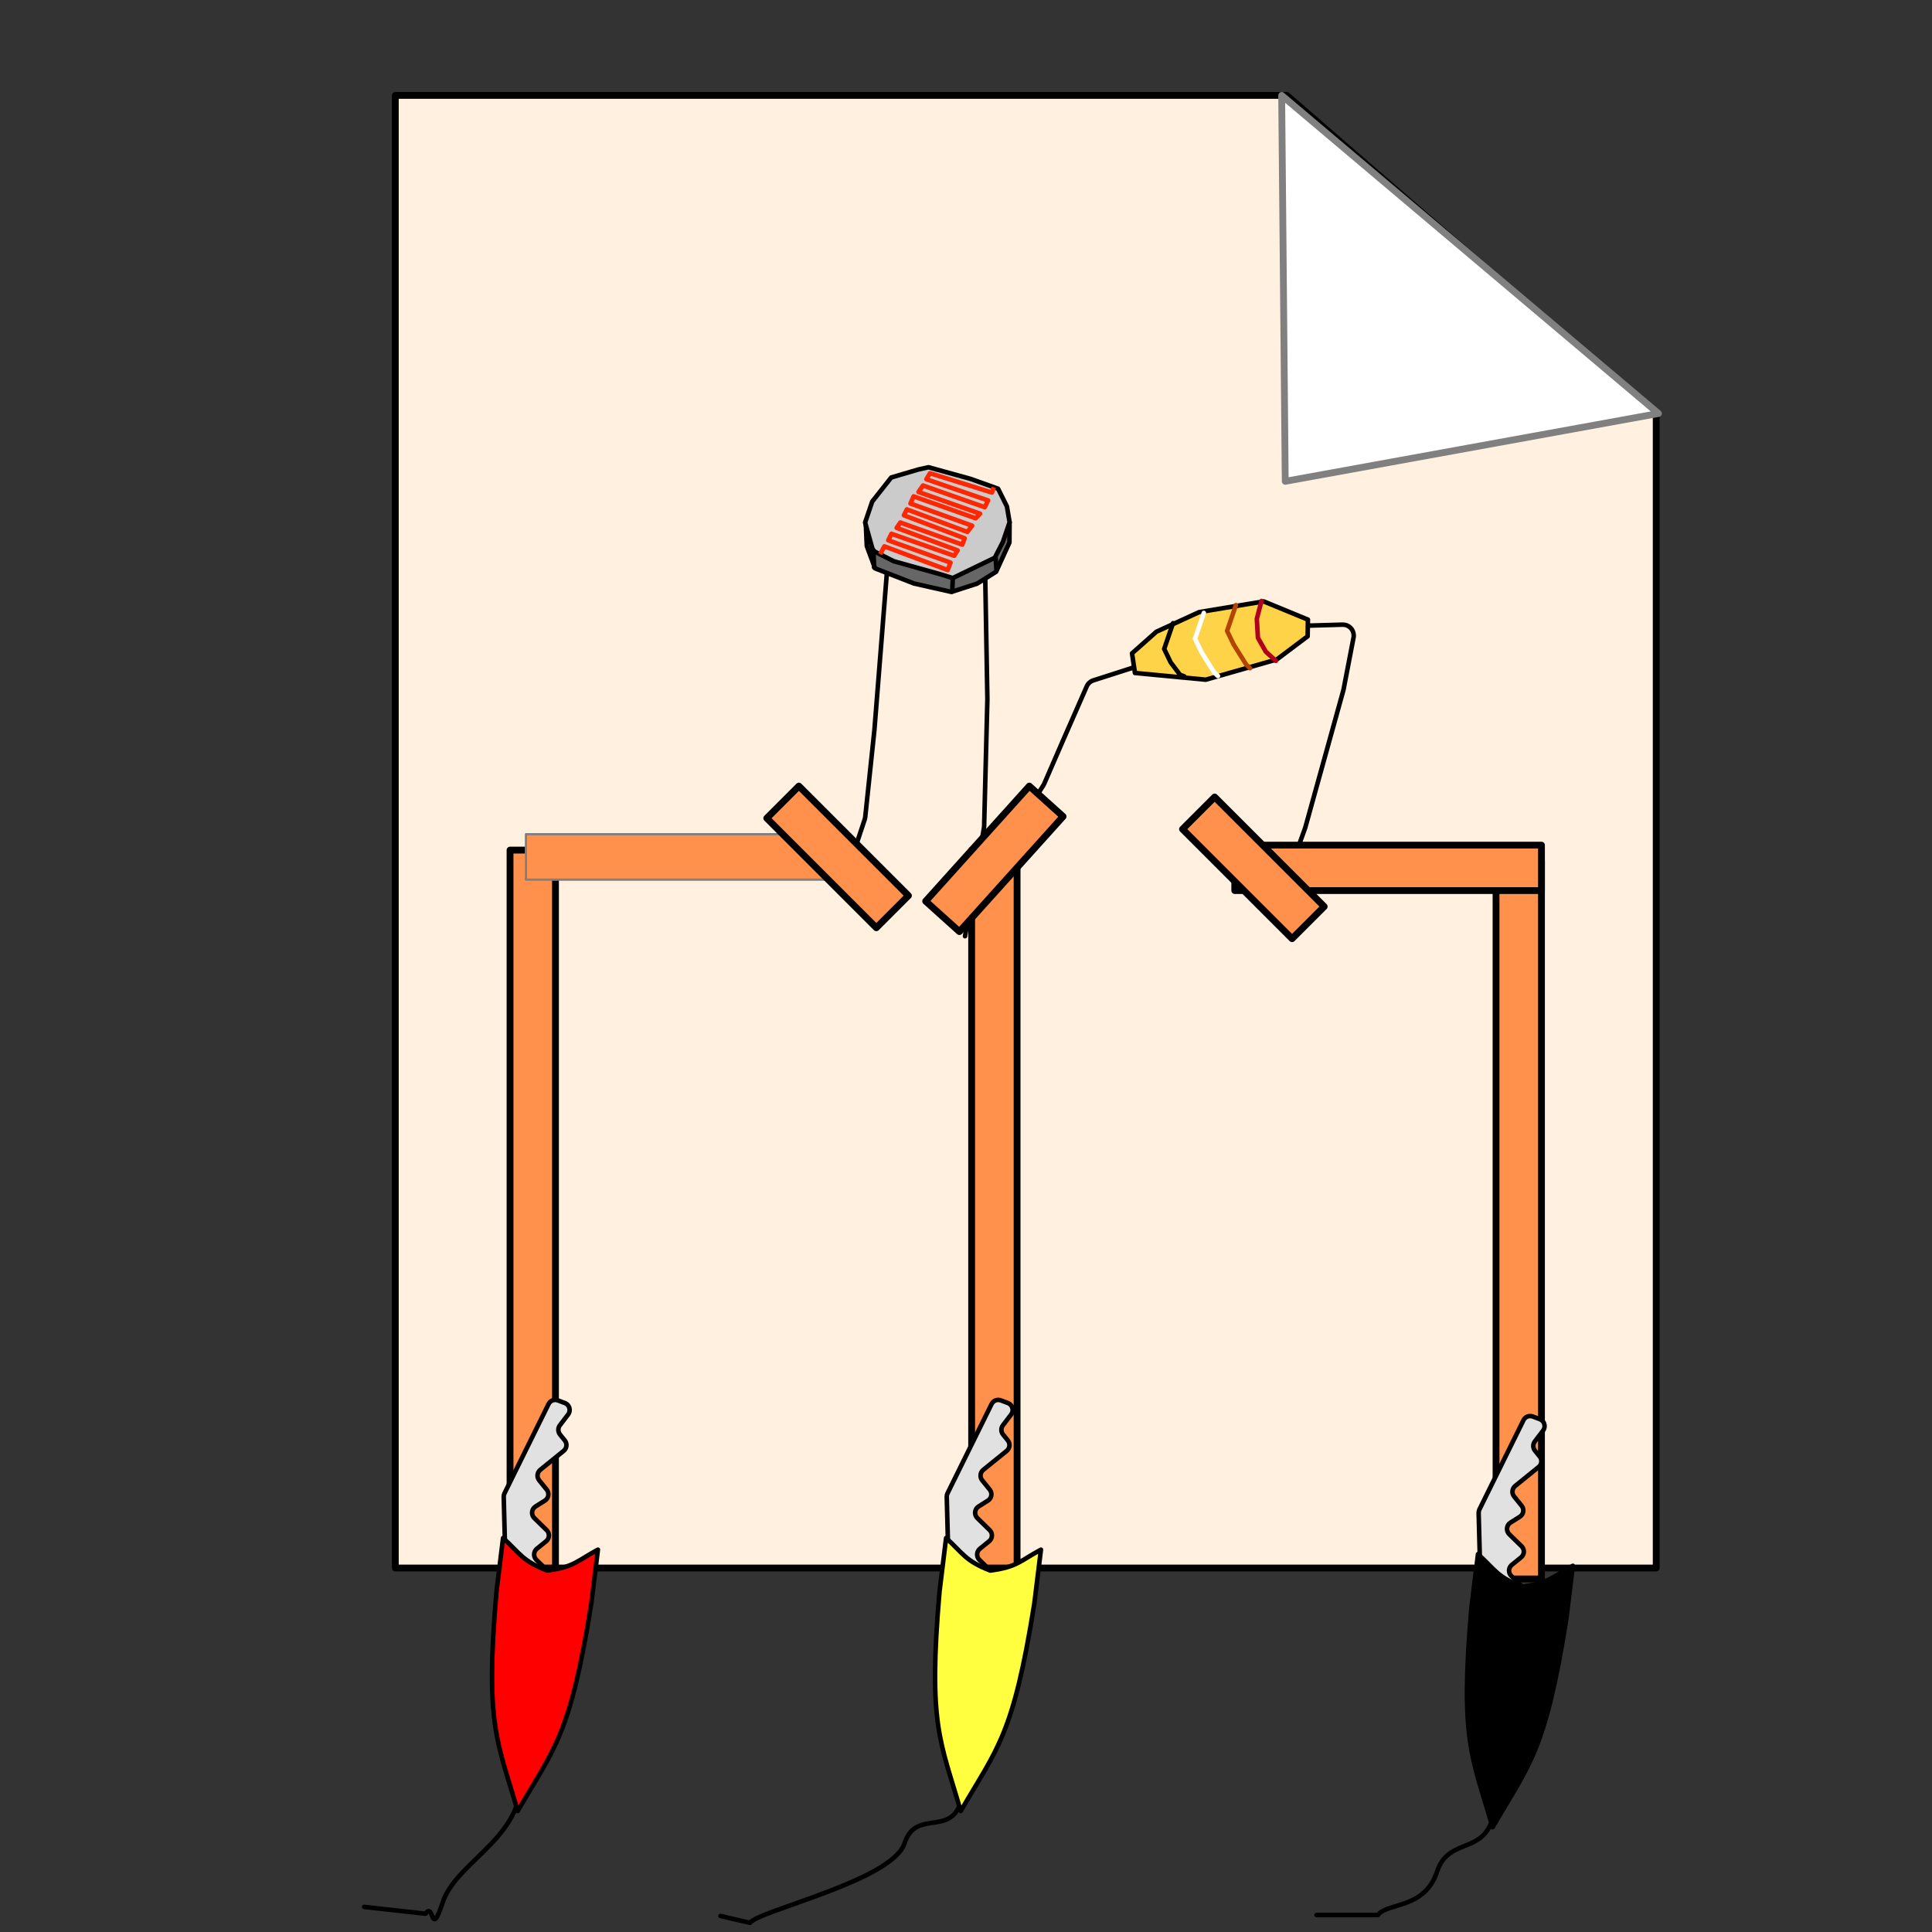 <?xml version="1.0" encoding="UTF-8" standalone="no"?>
<!DOCTYPE svg PUBLIC "-//W3C//DTD SVG 1.1//EN" "http://www.w3.org/Graphics/SVG/1.1/DTD/svg11.dtd">
<svg xmlns:xl="http://www.w3.org/1999/xlink" xmlns:dc="http://purl.org/dc/elements/1.1/" xmlns="http://www.w3.org/2000/svg" version="1.1" viewBox="0 0 850.394 850.394" width="850.394" height="850.394">
  <rect x="0" y="0" width="850.394" height="850.394" fill="#333333" stroke="none"/>
  <defs/>
  <g id="paper_circuit" stroke="none" stroke-dasharray="none" fill="none" stroke-opacity="1" fill-opacity="1">
    <title>paper circuit</title>
    <g id="paper_circuit: Layer 1">
      <title>Layer 1</title>
      <g id="Graphic_52">
        <path d="M 566.426 42 L 174 42 L 174 690.183 L 729 690.183 L 729 183.068 Z" fill="#fff0e0"/>
        <path d="M 566.426 42 L 174 42 L 174 690.183 L 729 690.183 L 729 183.068 Z" stroke="black" stroke-linecap="round" stroke-linejoin="round" stroke-width="3"/>
      </g>
      <g id="Group_82">
        <title>resistor</title>
        <g id="Group_83">
          <title>resistor: Layer 1</title>
          <g id="Group_97">
            <title>Line_9</title>
            <g id="Graphic_98">
              <path d="M 499.069 293.759 L 481.265 299.471 C 479.96 299.89 478.897 300.849 478.346 302.105 L 468.221 325.179 C 468.219 325.185 468.216 325.19 468.214 325.195 L 459.601 345.025 C 459.501 345.255 459.383 345.477 459.249 345.689 L 439.564 376.599" stroke="black" stroke-linecap="round" stroke-linejoin="round" stroke-width="2"/>
            </g>
          </g>
          <g id="Group_95">
            <title>Line_8</title>
            <g id="Graphic_96">
              <path d="M 573.605 275.443 L 590.943 274.95 C 593.584 274.875 595.786 276.956 595.861 279.597 C 595.871 279.946 595.843 280.295 595.777 280.637 L 591.383 303.469 C 591.359 303.595 591.329 303.72 591.295 303.844 L 574.568 364.142 C 574.536 364.257 574.5 364.37 574.46 364.482 L 566.081 387.781" stroke="black" stroke-linecap="round" stroke-linejoin="round" stroke-width="2"/>
            </g>
          </g>
          <g id="Group_92">
            <title>Graphic_11</title>
            <g id="Graphic_94">
              <path d="M 498.272 287.583 L 509.011 278.057 L 527.839 269.424 L 556.244 264.723 L 575.701 272.738 L 575.57 280.075 L 562.026 290.261 L 530.715 299.177 L 499.568 296.217 Z" fill="#ffd348"/>
            </g>
            <g id="Graphic_93">
              <path d="M 498.272 287.583 L 509.011 278.057 L 527.839 269.424 L 556.244 264.723 L 575.701 272.738 L 575.57 280.075 L 562.026 290.261 L 530.715 299.177 L 499.568 296.217 Z" stroke="black" stroke-linecap="round" stroke-linejoin="round" stroke-width="2"/>
            </g>
          </g>
          <g id="Group_90">
            <title>Line_12</title>
            <g id="Graphic_91">
              <path d="M 516.312 274.295 L 512.432 285.637 L 515.281 291.544 L 519.388 296.992 L 521.301 297.727" stroke="black" stroke-linecap="round" stroke-linejoin="round" stroke-width="2"/>
            </g>
          </g>
          <g id="Group_88">
            <title>Line_14</title>
            <g id="Graphic_89">
              <path d="M 529.882 269.798 L 526.002 281.14 L 528.851 287.047 L 534.387 295.912 L 536.088 297.546" stroke="white" stroke-linecap="round" stroke-linejoin="round" stroke-width="2"/>
            </g>
          </g>
          <g id="Group_86">
            <title>Line_15</title>
            <g id="Graphic_87">
              <path d="M 543.995 266.366 L 540.115 277.708 L 542.963 283.615 L 548.5 292.48 L 550.2 294.114" stroke="#b34400" stroke-linecap="round" stroke-linejoin="round" stroke-width="2"/>
            </g>
          </g>
          <g id="Group_84">
            <title>Line_16</title>
            <g id="Graphic_85">
              <path d="M 555.252 264.523 L 553.206 272.407 L 553.682 280.715 L 557.131 286.824 L 561.591 290.879" stroke="#b1001c" stroke-linecap="round" stroke-linejoin="round" stroke-width="2"/>
            </g>
          </g>
        </g>
      </g>
      <g id="Group_61">
        <title>LDR</title>
        <g id="Group_62">
          <title>LDR: Layer 1</title>
          <g id="Group_79">
            <title>Line_9</title>
            <g id="Graphic_80">
              <path d="M 390.619 248.957 L 384.88 321.342 C 384.877 321.379 384.873 321.416 384.869 321.453 L 380.833 359.695 C 380.8 360.006 380.733 360.314 380.634 360.613 L 371.083 389.31" stroke="black" stroke-linecap="round" stroke-linejoin="round" stroke-width="2"/>
            </g>
          </g>
          <g id="Group_77">
            <title>Line_8</title>
            <g id="Graphic_78">
              <path d="M 433.671 254.684 L 434.609 307.676 C 434.61 307.738 434.61 307.799 434.608 307.861 L 433.175 363.772 C 433.17 363.983 433.149 364.195 433.112 364.404 L 424.763 412.086" stroke="black" stroke-linecap="round" stroke-linejoin="round" stroke-width="2"/>
            </g>
          </g>
          <g id="Group_74">
            <title>Graphic_7</title>
            <g id="Graphic_76">
              <path d="M 381.052 229.56 L 381.52 240.343 L 385.183 250.176 L 402.281 256.832 L 418.779 260.548 L 430.133 256.871 L 438.446 251.656 L 444.314 238.804 L 444.377 229.838 L 437.786 225.716 Z" fill="#666"/>
            </g>
            <g id="Graphic_75">
              <path d="M 381.052 229.56 L 381.52 240.343 L 385.183 250.176 L 402.281 256.832 L 418.779 260.548 L 430.133 256.871 L 438.446 251.656 L 444.314 238.804 L 444.377 229.838 L 437.786 225.716 Z" stroke="black" stroke-linecap="round" stroke-linejoin="round" stroke-width="2"/>
            </g>
          </g>
          <g id="Group_71">
            <title>Graphic_6</title>
            <g id="Graphic_73">
              <path d="M 441.442 238.516 L 437.874 245.495 L 419.374 254.447 L 413.998 252.788 L 393.387 247.023 L 384.265 242.412 L 380.786 229.966 L 383.925 220.76 L 392.288 210.174 L 404.18 206.663 L 408.681 205.659 L 427.142 210.759 L 439.321 215.117 L 443.202 222.899 L 444.396 229.852 Z" fill="#cbcbcb"/>
            </g>
            <g id="Graphic_72">
              <path d="M 441.442 238.516 L 437.874 245.495 L 419.374 254.447 L 413.998 252.788 L 393.387 247.023 L 384.265 242.412 L 380.786 229.966 L 383.925 220.76 L 392.288 210.174 L 404.18 206.663 L 408.681 205.659 L 427.142 210.759 L 439.321 215.117 L 443.202 222.899 L 444.396 229.852 Z" stroke="black" stroke-linecap="round" stroke-linejoin="round" stroke-width="2"/>
            </g>
          </g>
          <g id="Group_69">
            <title>Line_5</title>
            <g id="Line_70">
              <line x1="384.737" y1="249.74" x2="384.472" y2="242.129" stroke="black" stroke-linecap="round" stroke-linejoin="round" stroke-width="2"/>
            </g>
          </g>
          <g id="Group_67">
            <title>Line_4</title>
            <g id="Line_68">
              <line x1="419.14" y1="260.36" x2="419.363" y2="255.042" stroke="black" stroke-linecap="round" stroke-linejoin="round" stroke-width="2"/>
            </g>
          </g>
          <g id="Group_65">
            <title>Line_3</title>
            <g id="Line_66">
              <line x1="438.606" y1="250.941" x2="438.242" y2="245.582" stroke="black" stroke-linecap="round" stroke-linejoin="round" stroke-width="2"/>
            </g>
          </g>
          <g id="Group_63">
            <title>Line_2</title>
            <g id="Graphic_64">
              <path d="M 387.903 243.037 L 389.275 240.482 L 417.134 250.909 L 418.389 247.643 L 390.979 237.822 L 392.389 234.95 L 419.996 244.631 L 421.514 242.257 L 394.677 232.343 L 396.276 229.994 L 423.563 239.725 L 424.6 236.94 L 397.86 226.818 L 399.179 224.214 L 425.78 234.126 L 427.904 231.391 L 400.76 221.633 L 402.135 218.482 L 429.453 228.133 L 431.382 226.104 L 404.29 216.538 L 406.27 213.695 L 433.444 223.253 L 434.915 220.273 L 407.761 210.944 L 409.33 208.297 L 436.63 216.801 L 436.702 216.431 L 437.088 215.433" stroke="#ff2600" stroke-linecap="square" stroke-linejoin="round" stroke-width="2"/>
            </g>
          </g>
        </g>
      </g>
      <g id="Graphic_51">
        <path d="M 730 182 L 565.714 211.859 L 564.146 42 Z" fill="white"/>
        <path d="M 730 182 L 565.714 211.859 L 564.146 42 Z" stroke="gray" stroke-linecap="round" stroke-linejoin="round" stroke-width="3"/>
      </g>
      <g id="Graphic_54">
        <rect x="224.5" y="374.183" width="20" height="316" fill="#ff914d"/>
        <rect x="224.5" y="374.183" width="20" height="316" stroke="black" stroke-linecap="round" stroke-linejoin="round" stroke-width="3"/>
      </g>
      <g id="Graphic_55">
        <rect x="658.5" y="379" width="20" height="316" fill="#ff914d"/>
        <rect x="658.5" y="379" width="20" height="316" stroke="black" stroke-linecap="round" stroke-linejoin="round" stroke-width="3"/>
      </g>
      <g id="Graphic_56">
        <rect x="231.5" y="367.183" width="135" height="20" fill="#ff914d"/>
        <rect x="231.5" y="367.183" width="135" height="20" stroke="gray" stroke-linecap="round" stroke-linejoin="round" stroke-width="1"/>
      </g>
      <g id="Graphic_57">
        <rect x="543.5" y="372" width="135" height="20" fill="#ff914d"/>
        <rect x="543.5" y="372" width="135" height="20" stroke="black" stroke-linecap="round" stroke-linejoin="round" stroke-width="3"/>
      </g>
      <g id="Graphic_58">
        <rect x="427.683" y="374.183" width="20" height="316" fill="#ff914d"/>
        <rect x="427.683" y="374.183" width="20" height="316" stroke="black" stroke-linecap="round" stroke-linejoin="round" stroke-width="3"/>
      </g>
      <g id="Graphic_59">
        <path d="M 399.865 394.223 L 385.723 408.365 L 337.5 360.142 L 351.642 346 Z" fill="#ff914d"/>
        <path d="M 399.865 394.223 L 385.723 408.365 L 337.5 360.142 L 351.642 346 Z" stroke="black" stroke-linecap="round" stroke-linejoin="round" stroke-width="3"/>
      </g>
      <g id="Graphic_60">
        <path d="M 582.865 399.04 L 568.723 413.183 L 520.5 364.96 L 534.642 350.817 Z" fill="#ff914d"/>
        <path d="M 582.865 399.04 L 568.723 413.183 L 520.5 364.96 L 534.642 350.817 Z" stroke="black" stroke-linecap="round" stroke-linejoin="round" stroke-width="3"/>
      </g>
      <g id="Graphic_81">
        <path d="M 453.068 346 L 467.93 359.383 L 422.297 410.063 L 407.435 396.681 Z" fill="#ff914d"/>
        <path d="M 453.068 346 L 467.93 359.383 L 422.297 410.063 L 407.435 396.681 Z" stroke="black" stroke-linecap="round" stroke-linejoin="round" stroke-width="3"/>
      </g>
      <g id="Group_99">
        <title>crocodile_clip</title>
        <g id="Group_100">
          <title>crocodile_clip: Layer 1</title>
          <g id="Group_110">
            <title>Line_5</title>
            <g id="Graphic_111">
              <path d="M 228.912 788.681 C 225.763 810.702 200.257 820.901 194.87 837.347 C 189.482 853.792 191.111 836.912 187.298 842.347 L 160.298 839.347" stroke="black" stroke-linecap="round" stroke-linejoin="round" stroke-width="2"/>
            </g>
          </g>
          <g id="Group_104">
            <title>Graphic_3</title>
            <g id="Graphic_106">
              <path d="M 241.447 618.016 L 222.055 657.314 C 221.819 657.792 221.703 658.32 221.717 658.852 L 222.851 701.597 C 222.866 702.145 223.017 702.68 223.292 703.154 L 233.256 720.348 C 234.009 721.648 235.549 722.269 236.993 721.856 L 238.301 721.482 C 239.986 721 240.961 719.244 240.479 717.559 C 240.418 717.347 240.335 717.141 240.232 716.946 L 234.557 706.235 C 233.824 704.85 234.173 703.139 235.391 702.152 L 241.629 697.101 C 243.036 695.962 243.253 693.897 242.113 692.49 C 242.033 692.391 241.947 692.296 241.855 692.207 L 236.09 686.582 C 234.794 685.318 234.769 683.242 236.033 681.947 C 236.122 681.855 236.217 681.769 236.316 681.688 L 240.386 678.393 C 241.793 677.253 242.01 675.189 240.871 673.782 C 240.791 673.682 240.704 673.588 240.613 673.498 L 235.193 668.211 C 233.897 666.946 233.871 664.871 235.136 663.575 C 235.318 663.388 235.521 663.224 235.742 663.086 L 239.837 660.52 C 241.371 659.558 241.836 657.535 240.874 656.001 C 240.804 655.889 240.727 655.782 240.644 655.679 L 237.322 651.577 C 236.183 650.17 236.4 648.106 237.807 646.966 L 248.111 638.622 C 249.518 637.483 249.735 635.419 248.595 634.012 L 246.495 631.418 C 245.543 630.243 245.519 628.569 246.436 627.366 L 250.067 622.607 C 251.166 621.168 250.889 619.111 249.45 618.013 C 249.195 617.818 248.912 617.662 248.612 617.549 L 245.537 616.397 C 243.96 615.806 242.192 616.505 241.447 618.016 Z" fill="#e1e1e1"/>
            </g>
            <g id="Graphic_105">
              <path d="M 241.447 618.016 L 222.055 657.314 C 221.819 657.792 221.703 658.32 221.717 658.852 L 222.851 701.597 C 222.866 702.145 223.017 702.68 223.292 703.154 L 233.256 720.348 C 234.009 721.648 235.549 722.269 236.993 721.856 L 238.301 721.482 C 239.986 721 240.961 719.244 240.479 717.559 C 240.418 717.347 240.335 717.141 240.232 716.946 L 234.557 706.235 C 233.824 704.85 234.173 703.139 235.391 702.152 L 241.629 697.101 C 243.036 695.962 243.253 693.897 242.113 692.49 C 242.033 692.391 241.947 692.296 241.855 692.207 L 236.09 686.582 C 234.794 685.318 234.769 683.242 236.033 681.947 C 236.122 681.855 236.217 681.769 236.316 681.688 L 240.386 678.393 C 241.793 677.253 242.01 675.189 240.871 673.782 C 240.791 673.682 240.704 673.588 240.613 673.498 L 235.193 668.211 C 233.897 666.946 233.871 664.871 235.136 663.575 C 235.318 663.388 235.521 663.224 235.742 663.086 L 239.837 660.52 C 241.371 659.558 241.836 657.535 240.874 656.001 C 240.804 655.889 240.727 655.782 240.644 655.679 L 237.322 651.577 C 236.183 650.17 236.4 648.106 237.807 646.966 L 248.111 638.622 C 249.518 637.483 249.735 635.419 248.595 634.012 L 246.495 631.418 C 245.543 630.243 245.519 628.569 246.436 627.366 L 250.067 622.607 C 251.166 621.168 250.889 619.111 249.45 618.013 C 249.195 617.818 248.912 617.662 248.612 617.549 L 245.537 616.397 C 243.96 615.806 242.192 616.505 241.447 618.016 Z" stroke="black" stroke-linecap="round" stroke-linejoin="round" stroke-width="2"/>
            </g>
          </g>
          <g id="Group_101">
            <title>Graphic_2</title>
            <g id="Graphic_103">
              <path d="M 221.431 676.979 L 218.542 700.503 C 213.409 759.569 218.949 766.219 227.864 797.162 C 243.999 769.295 250.984 764.183 260.293 705.629 L 263.181 682.105 C 254.109 686.961 252.704 689.773 240.862 691.304 C 229.741 686.953 229.059 683.885 221.431 676.979" fill="red"/>
            </g>
            <g id="Graphic_102">
              <path d="M 221.431 676.979 L 218.542 700.503 C 213.409 759.569 218.949 766.219 227.864 797.162 C 243.999 769.295 250.984 764.183 260.293 705.629 L 263.181 682.105 C 254.109 686.961 252.704 689.773 240.862 691.304 C 229.741 686.953 229.059 683.885 221.431 676.979" stroke="black" stroke-linecap="round" stroke-linejoin="round" stroke-width="2"/>
            </g>
          </g>
        </g>
      </g>
      <g id="Group_112">
        <title>crocodile_clip</title>
        <g id="Group_113">
          <title>crocodile_clip: Layer 1</title>
          <g id="Group_120">
            <title>Line_5</title>
            <g id="Graphic_121">
              <path d="M 423.916 788.681 C 420.766 810.702 403.529 794.901 398.142 811.347 C 392.754 827.792 333.954 840.912 330.142 846.347 L 317.142 843.347" stroke="black" stroke-linecap="round" stroke-linejoin="round" stroke-width="2"/>
            </g>
          </g>
          <g id="Group_117">
            <title>Graphic_3</title>
            <g id="Graphic_119">
              <path d="M 436.45 618.016 L 417.058 657.314 C 416.823 657.792 416.707 658.32 416.721 658.852 L 417.855 701.597 C 417.87 702.145 418.021 702.68 418.296 703.154 L 428.259 720.348 C 429.012 721.648 430.553 722.269 431.997 721.856 L 433.304 721.482 C 434.989 721 435.964 719.244 435.482 717.559 C 435.422 717.347 435.339 717.141 435.236 716.946 L 429.561 706.235 C 428.827 704.85 429.176 703.139 430.395 702.152 L 436.632 697.101 C 438.039 695.962 438.256 693.897 437.117 692.49 C 437.036 692.391 436.95 692.296 436.859 692.207 L 431.094 686.582 C 429.798 685.318 429.772 683.242 431.037 681.947 C 431.126 681.855 431.221 681.769 431.32 681.688 L 435.39 678.393 C 436.797 677.253 437.014 675.189 435.875 673.782 C 435.794 673.682 435.708 673.588 435.616 673.498 L 430.196 668.211 C 428.901 666.946 428.875 664.871 430.139 663.575 C 430.321 663.388 430.524 663.224 430.745 663.086 L 434.841 660.52 C 436.375 659.558 436.839 657.535 435.878 656.001 C 435.808 655.889 435.731 655.782 435.648 655.679 L 432.326 651.577 C 431.187 650.17 431.404 648.106 432.811 646.966 L 443.114 638.622 C 444.521 637.483 444.738 635.419 443.599 634.012 L 441.499 631.418 C 440.547 630.243 440.523 628.569 441.44 627.366 L 445.071 622.607 C 446.169 621.168 445.893 619.111 444.453 618.013 C 444.198 617.818 443.916 617.662 443.615 617.549 L 440.541 616.397 C 438.964 615.806 437.196 616.505 436.45 618.016 Z" fill="#e1e1e1"/>
            </g>
            <g id="Graphic_118">
              <path d="M 436.45 618.016 L 417.058 657.314 C 416.823 657.792 416.707 658.32 416.721 658.852 L 417.855 701.597 C 417.87 702.145 418.021 702.68 418.296 703.154 L 428.259 720.348 C 429.012 721.648 430.553 722.269 431.997 721.856 L 433.304 721.482 C 434.989 721 435.964 719.244 435.482 717.559 C 435.422 717.347 435.339 717.141 435.236 716.946 L 429.561 706.235 C 428.827 704.85 429.176 703.139 430.395 702.152 L 436.632 697.101 C 438.039 695.962 438.256 693.897 437.117 692.49 C 437.036 692.391 436.95 692.296 436.859 692.207 L 431.094 686.582 C 429.798 685.318 429.772 683.242 431.037 681.947 C 431.126 681.855 431.221 681.769 431.32 681.688 L 435.39 678.393 C 436.797 677.253 437.014 675.189 435.875 673.782 C 435.794 673.682 435.708 673.588 435.616 673.498 L 430.196 668.211 C 428.901 666.946 428.875 664.871 430.139 663.575 C 430.321 663.388 430.524 663.224 430.745 663.086 L 434.841 660.52 C 436.375 659.558 436.839 657.535 435.878 656.001 C 435.808 655.889 435.731 655.782 435.648 655.679 L 432.326 651.577 C 431.187 650.17 431.404 648.106 432.811 646.966 L 443.114 638.622 C 444.521 637.483 444.738 635.419 443.599 634.012 L 441.499 631.418 C 440.547 630.243 440.523 628.569 441.44 627.366 L 445.071 622.607 C 446.169 621.168 445.893 619.111 444.453 618.013 C 444.198 617.818 443.916 617.662 443.615 617.549 L 440.541 616.397 C 438.964 615.806 437.196 616.505 436.45 618.016 Z" stroke="black" stroke-linecap="round" stroke-linejoin="round" stroke-width="2"/>
            </g>
          </g>
          <g id="Group_114">
            <title>Graphic_2</title>
            <g id="Graphic_116">
              <path d="M 416.434 676.979 L 413.546 700.503 C 408.412 759.569 413.953 766.219 422.867 797.162 C 439.003 769.295 445.988 764.183 455.296 705.629 L 458.184 682.105 C 449.112 686.961 447.708 689.773 435.865 691.304 C 424.745 686.953 424.062 683.885 416.434 676.979" fill="#ffff40"/>
            </g>
            <g id="Graphic_115">
              <path d="M 416.434 676.979 L 413.546 700.503 C 408.412 759.569 413.953 766.219 422.867 797.162 C 439.003 769.295 445.988 764.183 455.296 705.629 L 458.184 682.105 C 449.112 686.961 447.708 689.773 435.865 691.304 C 424.745 686.953 424.062 683.885 416.434 676.979" stroke="black" stroke-linecap="round" stroke-linejoin="round" stroke-width="2"/>
            </g>
          </g>
        </g>
      </g>
      <g id="Group_122">
        <title>crocodile_clip</title>
        <g id="Group_123">
          <title>crocodile_clip: Layer 1</title>
          <g id="Group_130">
            <title>Line_5</title>
            <g id="Graphic_131">
              <path d="M 658.041 795.784 C 654.891 817.805 637.889 807.466 632.502 823.911 C 627.114 840.356 610.314 837.476 606.502 842.911 L 579.502 842.911" stroke="black" stroke-linecap="round" stroke-linejoin="round" stroke-width="2"/>
            </g>
          </g>
          <g id="Group_127">
            <title>Graphic_3</title>
            <g id="Graphic_129">
              <path d="M 670.575 625.119 L 651.183 664.418 C 650.948 664.895 650.832 665.423 650.846 665.955 L 651.98 708.7 C 651.995 709.248 652.146 709.783 652.421 710.257 L 662.384 727.451 C 663.137 728.751 664.678 729.373 666.122 728.959 L 667.429 728.586 C 669.114 728.104 670.089 726.347 669.607 724.662 C 669.547 724.45 669.464 724.245 669.361 724.049 L 663.686 713.338 C 662.952 711.953 663.302 710.242 664.52 709.255 L 670.758 704.204 C 672.164 703.065 672.381 701.001 671.242 699.594 C 671.162 699.494 671.075 699.4 670.984 699.31 L 665.219 693.686 C 663.923 692.421 663.897 690.346 665.162 689.05 C 665.251 688.958 665.346 688.872 665.445 688.792 L 669.515 685.496 C 670.922 684.356 671.139 682.292 670 680.885 C 669.919 680.786 669.833 680.691 669.741 680.602 L 664.322 675.314 C 663.026 674.049 663 671.974 664.264 670.678 C 664.446 670.492 664.65 670.328 664.87 670.189 L 668.966 667.623 C 670.5 666.662 670.964 664.639 670.003 663.104 C 669.933 662.992 669.856 662.885 669.773 662.782 L 666.451 658.68 C 665.312 657.273 665.529 655.209 666.936 654.069 L 677.24 645.726 C 678.647 644.586 678.864 642.522 677.724 641.115 L 675.624 638.521 C 674.672 637.346 674.648 635.672 675.565 634.47 L 679.196 629.711 C 680.294 628.271 680.018 626.214 678.578 625.116 C 678.323 624.921 678.041 624.765 677.74 624.653 L 674.666 623.5 C 673.089 622.909 671.321 623.609 670.575 625.119 Z" fill="#e1e1e1"/>
            </g>
            <g id="Graphic_128">
              <path d="M 670.575 625.119 L 651.183 664.418 C 650.948 664.895 650.832 665.423 650.846 665.955 L 651.98 708.7 C 651.995 709.248 652.146 709.783 652.421 710.257 L 662.384 727.451 C 663.137 728.751 664.678 729.373 666.122 728.959 L 667.429 728.586 C 669.114 728.104 670.089 726.347 669.607 724.662 C 669.547 724.45 669.464 724.245 669.361 724.049 L 663.686 713.338 C 662.952 711.953 663.302 710.242 664.52 709.255 L 670.758 704.204 C 672.164 703.065 672.381 701.001 671.242 699.594 C 671.162 699.494 671.075 699.4 670.984 699.31 L 665.219 693.686 C 663.923 692.421 663.897 690.346 665.162 689.05 C 665.251 688.958 665.346 688.872 665.445 688.792 L 669.515 685.496 C 670.922 684.356 671.139 682.292 670 680.885 C 669.919 680.786 669.833 680.691 669.741 680.602 L 664.322 675.314 C 663.026 674.049 663 671.974 664.264 670.678 C 664.446 670.492 664.65 670.328 664.87 670.189 L 668.966 667.623 C 670.5 666.662 670.964 664.639 670.003 663.104 C 669.933 662.992 669.856 662.885 669.773 662.782 L 666.451 658.68 C 665.312 657.273 665.529 655.209 666.936 654.069 L 677.24 645.726 C 678.647 644.586 678.864 642.522 677.724 641.115 L 675.624 638.521 C 674.672 637.346 674.648 635.672 675.565 634.47 L 679.196 629.711 C 680.294 628.271 680.018 626.214 678.578 625.116 C 678.323 624.921 678.041 624.765 677.74 624.653 L 674.666 623.5 C 673.089 622.909 671.321 623.609 670.575 625.119 Z" stroke="black" stroke-linecap="round" stroke-linejoin="round" stroke-width="2"/>
            </g>
          </g>
          <g id="Group_124">
            <title>Graphic_2</title>
            <g id="Graphic_126">
              <path d="M 650.559 684.082 L 647.671 707.606 C 642.538 766.673 648.078 773.323 656.992 804.266 C 673.128 776.398 680.113 771.286 689.421 712.732 L 692.31 689.208 C 683.237 694.064 681.833 696.876 669.99 698.407 C 658.87 694.057 658.187 690.988 650.559 684.082" fill="black"/>
            </g>
            <g id="Graphic_125">
              <path d="M 650.559 684.082 L 647.671 707.606 C 642.538 766.673 648.078 773.323 656.992 804.266 C 673.128 776.398 680.113 771.286 689.421 712.732 L 692.31 689.208 C 683.237 694.064 681.833 696.876 669.99 698.407 C 658.87 694.057 658.187 690.988 650.559 684.082" stroke="black" stroke-linecap="round" stroke-linejoin="round" stroke-width="2"/>
            </g>
          </g>
        </g>
      </g>
    </g>
  </g>
</svg>
